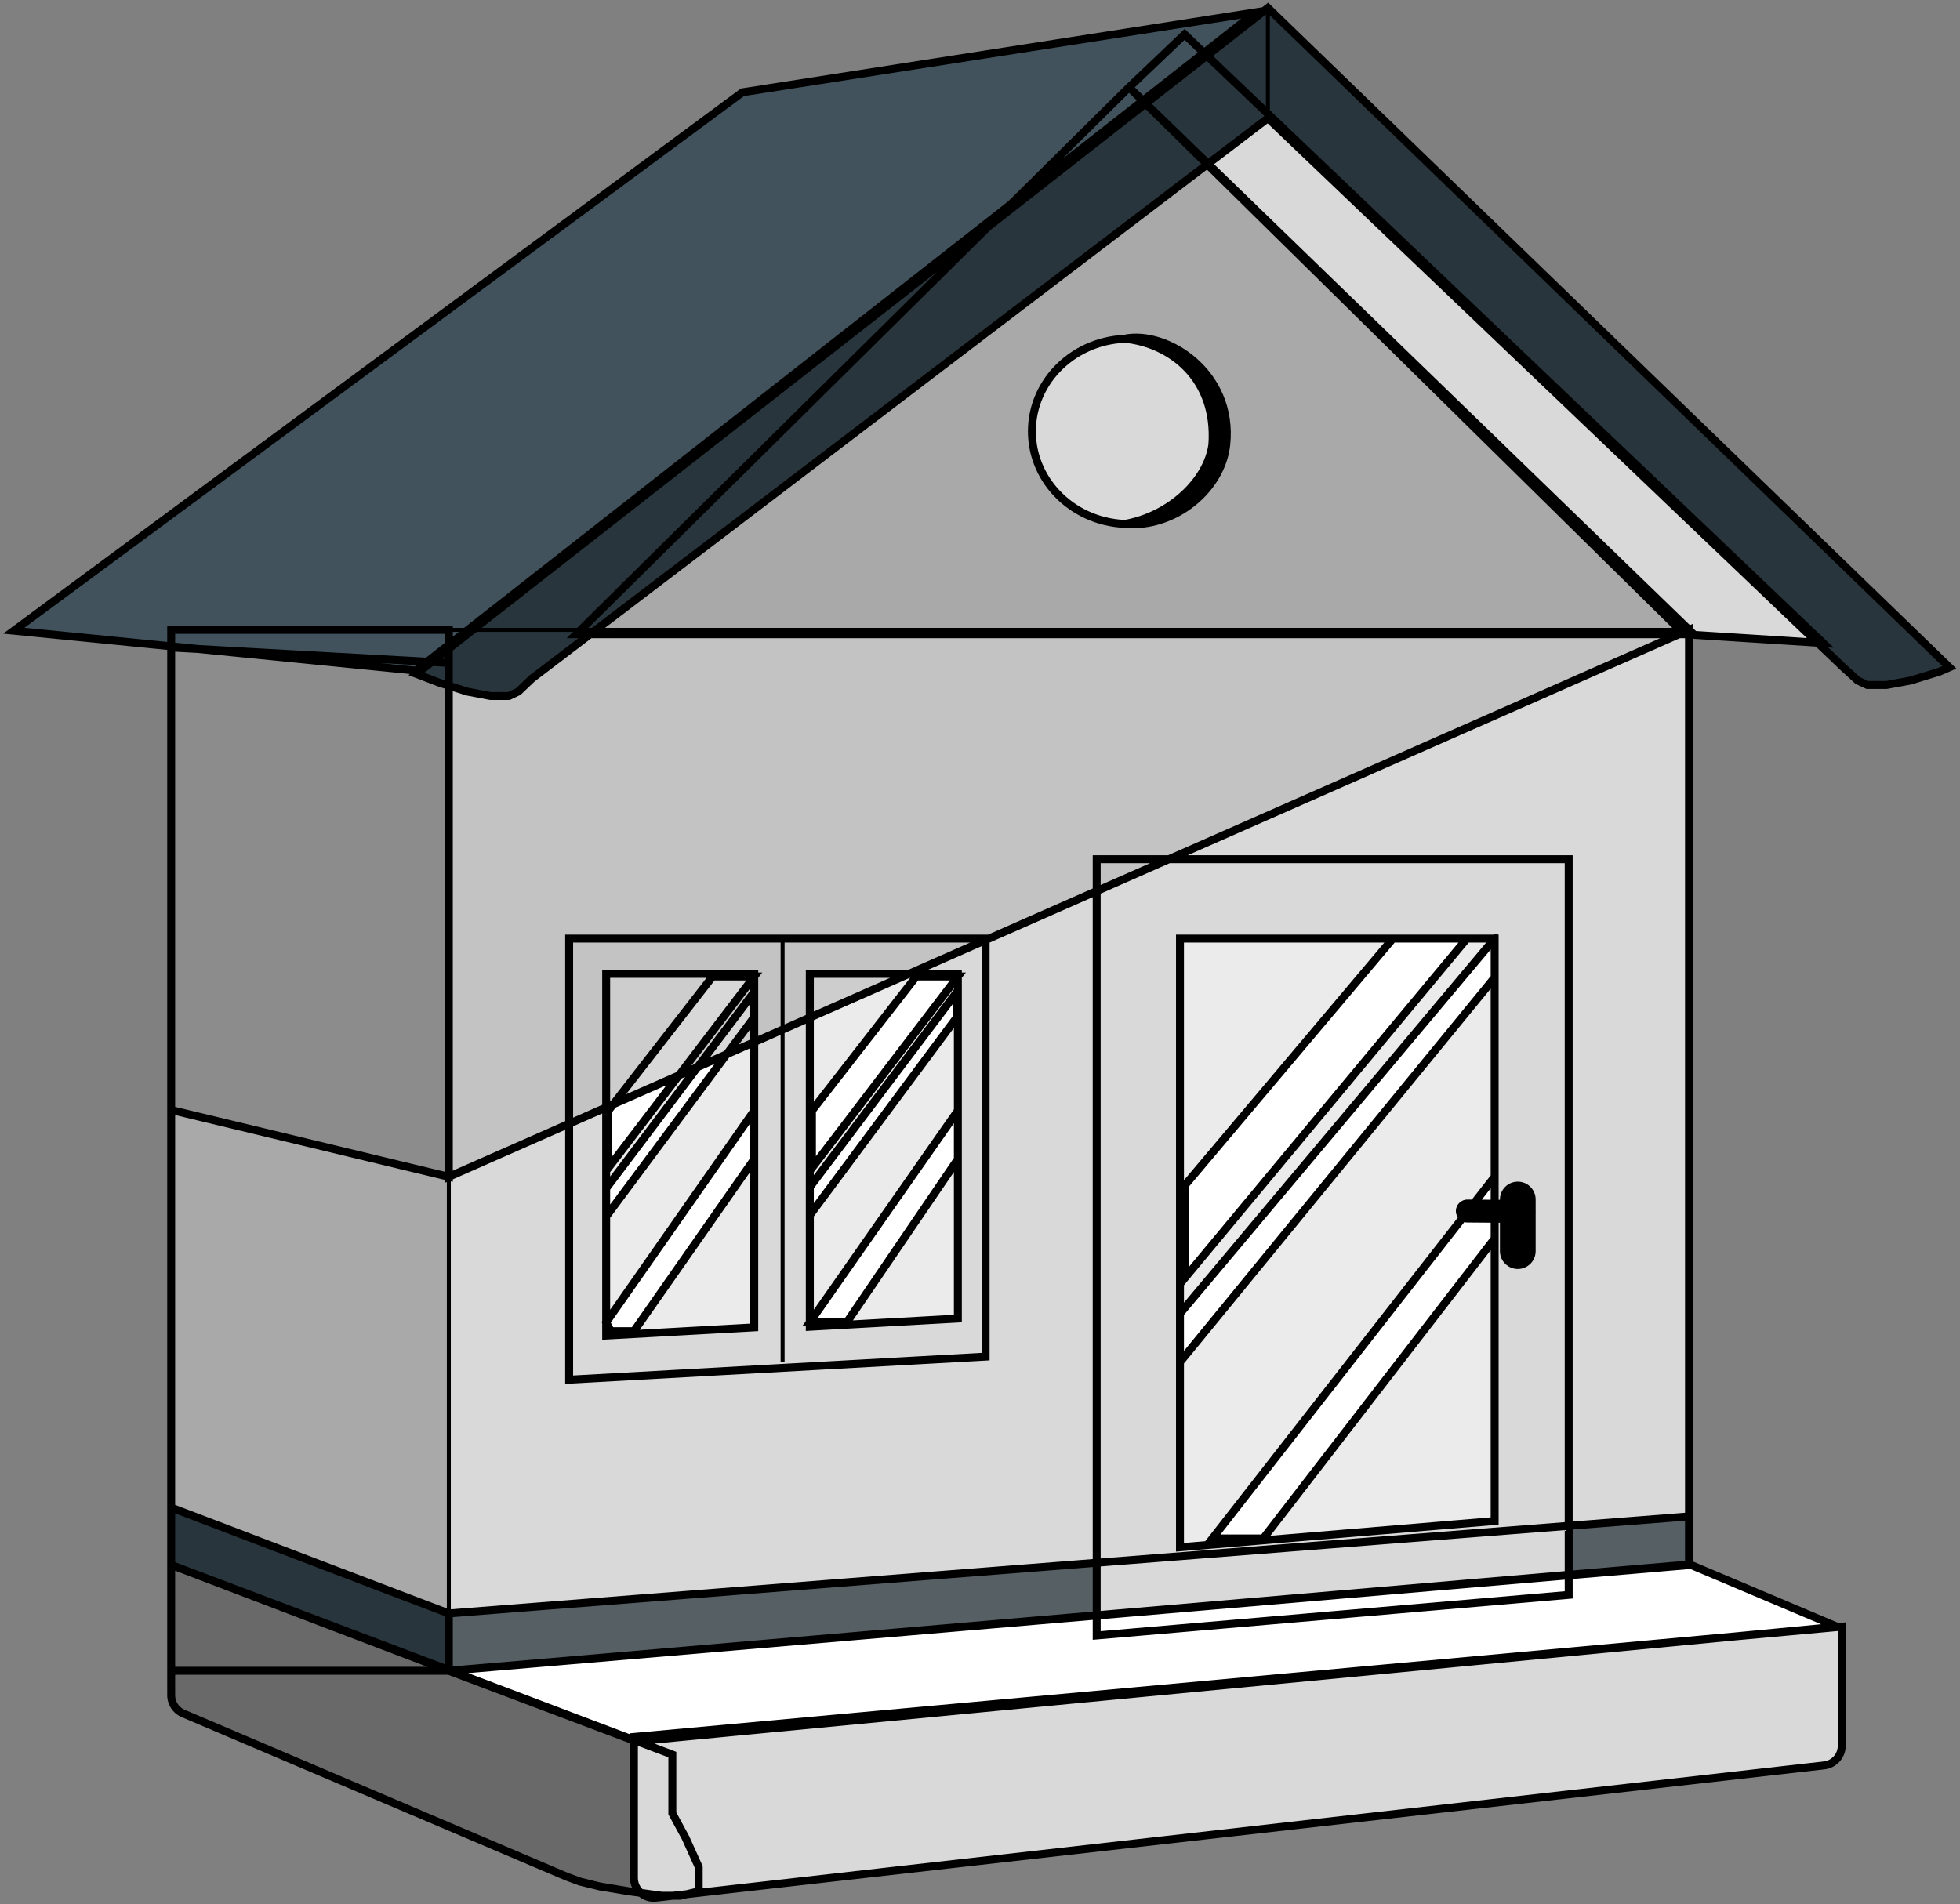 <svg width="494" height="480" viewBox="0 0 494 480" fill="none" xmlns="http://www.w3.org/2000/svg">
<rect x="0" y="0" width="494" height="480" fill="#808080" stroke="none"/>
<mask id="path-1-outside-1_1_94" maskUnits="userSpaceOnUse" x="0.489" y="0" width="493" height="480" fill="black">
<rect fill="white" x="0.489" width="493" height="480"/>
<path d="M113.124 158.776H425.698V394.383L113.124 421.182V158.776Z"/>
<path d="M43.145 158.776H113.124V421.182H43.145V158.776Z"/>
<path d="M43.145 394.496L169.458 442.307L169.458 457.127L172.782 463.267L176.106 470.636V476.776L171.441 477.888H166.775L158.611 476.776L151.176 475.548L146.19 474.32L142.866 473.092L46.187 431.944C44.343 431.159 43.145 429.348 43.145 427.343V394.496Z"/>
<path d="M159.777 437.86L464.195 410.063V440.066C464.195 442.609 462.285 444.748 459.758 445.034L165.339 478.37C162.374 478.706 159.777 476.386 159.777 473.402V437.86Z"/>
<path d="M113.124 406.727L425.698 382.265V394.496L113.124 421.182V406.727Z"/>
<path d="M43.145 380.042L113.125 406.727V421.182L43.145 394.496V380.042Z"/>
<path d="M276.41 216.594H395.375V402.047L276.41 412.287V216.594Z"/>
<path d="M297.404 236.608H376.714V383.426L297.404 390.049V236.608Z"/>
<path d="M351.055 236.608H369.716L298.57 322.223V298.874L351.055 236.608Z"/>
<path d="M376.714 236.608L376.714 246.43L297.404 343.349V331.119L376.714 236.608Z"/>
<path d="M376.713 296.65V312.217L318.397 387.825H305.567L376.713 296.65Z"/>
<path d="M379.047 302.373C379.047 300.441 380.613 298.874 382.546 298.874C384.478 298.874 386.045 300.441 386.045 302.373V315.389C386.045 317.322 384.478 318.888 382.546 318.888C380.613 318.888 379.047 317.322 379.047 315.389V302.373Z"/>
<path d="M369.817 307.176C368.771 307.169 367.931 306.315 367.94 305.27C367.949 304.225 368.803 303.384 369.848 303.391L384.182 303.495C385.228 303.502 386.068 304.356 386.059 305.401C386.05 306.446 385.196 307.287 384.151 307.28L369.817 307.176Z"/>
<path d="M143.448 236.608H248.417V341.979L143.448 347.797V236.608Z"/>
<path d="M152.78 245.504H190.102V334.606L152.78 336.678V245.504Z"/>
<path d="M179.605 246.159H190.102L153.327 294.426V279.972L179.605 246.159Z"/>
<path d="M189.943 250.259V256.622L152.779 306.657V299.563L189.943 250.259Z"/>
<path d="M190.101 279.972V292.203L159.777 335.567H153.945L152.779 333.343L190.101 279.972Z"/>
<path d="M204.098 245.504H241.42V332.386L204.098 334.455V245.504Z"/>
<path d="M230.923 246.159H241.42L204.644 294.426V279.972L230.923 246.159Z"/>
<path d="M241.26 249.951V256.314L204.097 306.349V299.255L241.26 249.951Z"/>
<path d="M241.419 279.972V292.203L213.427 333.343H204.097L241.419 279.972Z"/>
<path d="M113.124 421.182L426.189 394.496L463.02 410.063L160.314 438.972L113.124 421.182Z"/>
<path d="M43.145 163.224L113.125 167.11V296.65L43.145 279.81V163.224Z"/>
<path d="M113.124 296.65L425.698 158.776H113.124V296.65Z"/>
<path d="M284.572 22.014L426.863 159.888H145.252L284.572 22.014Z"/>
<path d="M309.066 108.741C309.066 121.637 298.1 132.091 284.573 132.091C271.046 132.091 260.08 121.637 260.08 108.741C260.08 95.846 271.046 85.391 284.573 85.391C298.1 85.391 309.066 95.846 309.066 108.741Z"/>
<path d="M309.065 112.077C307.899 123.196 296.235 133.203 283.406 132.091C295.068 130.066 304.398 120.972 305.565 112.077C306.731 95.398 295.068 86.503 283.406 85.391C293.903 83.168 310.98 93.82 309.065 112.077Z"/>
<path d="M284.572 22.014L298.568 8.671L459.52 162.112L424.531 159.888L284.572 22.014Z"/>
<path d="M319.562 29.797V2L491.32 168.227L488.776 169.339L481.525 171.563L475.483 172.675H470.649L468.232 171.563L465.815 169.339L464.591 168.227L319.562 29.797Z"/>
<path d="M319.562 29.797V2L104.958 169.895L110.79 172.119L117.788 174.343L123.62 175.454H128.285L130.618 174.343L132.95 172.119L134.132 171.007L319.562 29.797Z"/>
<path d="M187.132 23.267L316.477 3.112L104.828 169.051L3.489 158.987L187.132 23.267Z"/>
</mask>
<path d="M113.124 158.776H425.698V394.383L113.124 421.182V158.776Z" fill="#D9D9D9"/>
<path d="M43.145 158.776H113.124V421.182H43.145V158.776Z" fill="#A9A9A9"/>
<path d="M43.145 394.496L169.458 442.307L169.458 457.127L172.782 463.267L176.106 470.636V476.776L171.441 477.888H166.775L158.611 476.776L151.176 475.548L146.19 474.32L142.866 473.092L46.187 431.944C44.343 431.159 43.145 429.348 43.145 427.343V394.496Z" fill="#696969"/>
<path d="M159.777 437.86L464.195 410.063V440.066C464.195 442.609 462.285 444.748 459.758 445.034L165.339 478.37C162.374 478.706 159.777 476.386 159.777 473.402V437.86Z" fill="#D9D9D9"/>
<path d="M113.124 406.727L425.698 382.265V394.496L113.124 421.182V406.727Z" fill="#555F64"/>
<path d="M43.145 380.042L113.125 406.727V421.182L43.145 394.496V380.042Z" fill="#29353C"/>
<path d="M276.41 216.594H395.375V402.047L276.41 412.287V216.594Z" fill="#D9D9D9"/>
<path d="M297.404 236.608H376.714V383.426L297.404 390.049V236.608Z" fill="#EBEBEB"/>
<path d="M351.055 236.608H369.716L298.57 322.223V298.874L351.055 236.608Z" fill="white"/>
<path d="M376.714 236.608L376.714 246.43L297.404 343.349V331.119L376.714 236.608Z" fill="white"/>
<path d="M376.713 296.65V312.217L318.397 387.825H305.567L376.713 296.65Z" fill="white"/>
<path d="M379.047 302.373C379.047 300.441 380.613 298.874 382.546 298.874C384.478 298.874 386.045 300.441 386.045 302.373V315.389C386.045 317.322 384.478 318.888 382.546 318.888C380.613 318.888 379.047 317.322 379.047 315.389V302.373Z" fill="black"/>
<path d="M369.817 307.176C368.771 307.169 367.931 306.315 367.94 305.27C367.949 304.225 368.803 303.384 369.848 303.391L384.182 303.495C385.228 303.502 386.068 304.356 386.059 305.401C386.05 306.446 385.196 307.287 384.151 307.28L369.817 307.176Z" fill="black"/>
<path d="M143.448 236.608H248.417V341.979L143.448 347.797V236.608Z" fill="#D9D9D9"/>
<path d="M152.78 245.504H190.102V334.606L152.78 336.678V245.504Z" fill="#EBEBEB"/>
<path d="M179.605 246.159H190.102L153.327 294.426V279.972L179.605 246.159Z" fill="white"/>
<path d="M189.943 250.259V256.622L152.779 306.657V299.563L189.943 250.259Z" fill="white"/>
<path d="M190.101 279.972V292.203L159.777 335.567H153.945L152.779 333.343L190.101 279.972Z" fill="white"/>
<path d="M204.098 245.504H241.42V332.386L204.098 334.455V245.504Z" fill="#EBEBEB"/>
<path d="M230.923 246.159H241.42L204.644 294.426V279.972L230.923 246.159Z" fill="white"/>
<path d="M241.26 249.951V256.314L204.097 306.349V299.255L241.26 249.951Z" fill="white"/>
<path d="M241.419 279.972V292.203L213.427 333.343H204.097L241.419 279.972Z" fill="white"/>
<path d="M113.124 421.182L426.189 394.496L463.02 410.063L160.314 438.972L113.124 421.182Z" fill="white"/>
<path d="M43.145 163.224L113.125 167.11V296.65L43.145 279.81V163.224Z" fill="#696969" fill-opacity="0.45"/>
<path d="M113.124 296.65L425.698 158.776H113.124V296.65Z" fill="#A9A9A9" fill-opacity="0.45"/>
<path d="M284.572 22.014L426.863 159.888H145.252L284.572 22.014Z" fill="#A9A9A9"/>
<path d="M309.066 108.741C309.066 121.637 298.1 132.091 284.573 132.091C271.046 132.091 260.08 121.637 260.08 108.741C260.08 95.846 271.046 85.391 284.573 85.391C298.1 85.391 309.066 95.846 309.066 108.741Z" fill="#D9D9D9"/>
<path d="M309.065 112.077C307.899 123.196 296.235 133.203 283.406 132.091C295.068 130.066 304.398 120.972 305.565 112.077C306.731 95.398 295.068 86.503 283.406 85.391C293.903 83.168 310.98 93.82 309.065 112.077Z" fill="black"/>
<path d="M284.572 22.014L298.568 8.671L459.52 162.112L424.531 159.888L284.572 22.014Z" fill="#D9D9D9"/>
<path d="M319.562 29.797V2L491.32 168.227L488.776 169.339L481.525 171.563L475.483 172.675H470.649L468.232 171.563L465.815 169.339L464.591 168.227L319.562 29.797Z" fill="#29353C"/>
<path d="M319.562 29.797V2L104.958 169.895L110.79 172.119L117.788 174.343L123.62 175.454H128.285L130.618 174.343L132.95 172.119L134.132 171.007L319.562 29.797Z" fill="#29353C"/>
<path d="M187.132 23.267L316.477 3.112L104.828 169.051L3.489 158.987L187.132 23.267Z" fill="#41525C"/>
<path d="M113.124 158.776V158.276H112.624V158.776H113.124ZM113.124 159.276H425.698V158.276H113.124V159.276ZM113.624 421.182V158.776H112.624V421.182H113.624ZM297.404 236.858H376.714V235.858H297.404V236.858ZM297.154 236.608V390.049H298.154V236.608H297.154ZM297.423 390.298L376.733 383.627L376.649 382.631L297.339 389.302L297.423 390.298ZM376.552 235.496V383.378H377.552V235.496H376.552ZM152.779 246.409H189.943V245.409H152.779V246.409ZM152.529 246.159V336.678H153.529V246.159H152.529ZM152.793 336.928L190.115 334.861L190.06 333.862L152.737 335.929L152.793 336.928ZM204.097 246.408H241.26V245.408H204.097V246.408ZM204.117 246.158V333.913H205.117V246.158H204.117ZM204.109 334.495L241.428 332.64L241.379 331.641L204.059 333.497L204.109 334.495ZM240.918 245.503V332.594H241.918V245.503H240.918ZM196.748 236.608V343.349H197.748V236.608H196.748ZM320.062 29.797V2H319.062V29.797H320.062ZM113.124 158.776H114.124V157.776H113.124V158.776ZM425.698 158.776H426.698V157.242L425.294 157.861L425.698 158.776ZM425.698 394.383L425.783 395.379L426.698 395.301V394.383H425.698ZM43.145 158.776V157.776H42.145V158.776H43.145ZM43.145 421.182H42.145V422.182H43.145V421.182ZM169.458 442.307L170.458 442.307L170.458 441.617L169.812 441.372L169.458 442.307ZM142.866 473.092L142.474 474.012L142.496 474.021L142.519 474.03L142.866 473.092ZM169.458 457.127L168.458 457.127L168.458 457.38L168.578 457.603L169.458 457.127ZM172.782 463.267L173.693 462.856L173.679 462.823L173.661 462.791L172.782 463.267ZM176.106 470.636H177.106V470.42L177.017 470.224L176.106 470.636ZM176.106 476.776L176.338 477.749L177.106 477.565V476.776H176.106ZM146.19 474.32L145.843 475.258L145.896 475.277L145.951 475.291L146.19 474.32ZM151.176 475.548L150.937 476.519L150.974 476.528L151.013 476.534L151.176 475.548ZM158.611 476.776L158.448 477.762L158.462 477.765L158.476 477.767L158.611 476.776ZM171.441 477.888V478.888H171.558L171.672 478.86L171.441 477.888ZM166.775 477.888L166.64 478.879L166.708 478.888H166.775V477.888ZM46.187 431.944L45.795 432.864L45.795 432.864L46.187 431.944ZM159.777 437.86L159.686 436.864L158.777 436.947V437.86H159.777ZM464.195 410.063H465.195V408.967L464.104 409.067L464.195 410.063ZM165.339 478.37L165.227 477.376L165.227 477.376L165.339 478.37ZM459.758 445.034L459.87 446.027L459.87 446.027L459.758 445.034ZM113.124 406.727L113.046 405.73L112.124 405.802V406.727H113.124ZM425.698 382.265H426.698V381.184L425.62 381.268L425.698 382.265ZM425.698 394.496L425.783 395.493L426.698 395.414V394.496H425.698ZM43.145 380.042L43.502 379.108L42.145 378.591V380.042H43.145ZM113.125 406.727H114.125V406.039L113.481 405.793L113.125 406.727ZM113.125 421.182L112.768 422.116L114.125 422.634V421.182H113.125ZM276.41 216.594V215.594H275.41V216.594H276.41ZM395.375 216.594H396.375V215.594H395.375V216.594ZM395.375 402.047L395.461 403.043L396.375 402.964V402.047H395.375ZM276.41 412.287H275.41V413.376L276.496 413.283L276.41 412.287ZM297.404 236.608V235.608H296.404V236.608H297.404ZM376.714 236.608L377.714 236.608L377.714 235.608H376.714V236.608ZM376.714 383.426L376.797 384.422L377.714 384.346V383.426H376.714ZM297.404 390.049H296.404V391.136L297.487 391.046L297.404 390.049ZM351.055 236.608V235.608H350.59L350.29 235.964L351.055 236.608ZM369.716 236.608L370.485 237.247L371.847 235.608H369.716V236.608ZM298.57 322.223H297.57V324.991L299.339 322.863L298.57 322.223ZM298.57 298.874L297.806 298.229L297.57 298.509V298.874H298.57ZM376.714 246.43L377.488 247.063L377.714 246.787L377.714 246.43L376.714 246.43ZM297.404 343.349H296.404V346.15L298.178 343.983L297.404 343.349ZM297.404 331.119L296.638 330.476L296.404 330.755V331.119H297.404ZM376.713 296.65H377.713V293.743L375.924 296.035L376.713 296.65ZM376.713 312.217L377.505 312.827L377.713 312.557V312.217H376.713ZM318.397 387.825V388.825H318.888L319.189 388.436L318.397 387.825ZM305.567 387.825L304.779 387.21L303.518 388.825H305.567V387.825ZM384.151 307.28L384.158 306.28L384.158 306.28L384.151 307.28ZM384.182 303.495L384.19 302.495L384.19 302.495L384.182 303.495ZM369.848 303.391L369.841 304.391L369.841 304.391L369.848 303.391ZM369.817 307.176L369.809 308.176L369.809 308.176L369.817 307.176ZM143.448 236.608V235.608H142.448V236.608H143.448ZM248.417 236.608H249.417V235.608H248.417V236.608ZM248.417 341.979L248.472 342.978L249.417 342.925V341.979H248.417ZM143.448 347.797H142.448V348.854L143.504 348.796L143.448 347.797ZM152.78 245.504V244.504H151.78V245.504H152.78ZM190.102 245.504H191.102V244.504H190.102V245.504ZM190.102 334.606L190.157 335.605L191.102 335.552V334.606H190.102ZM152.78 336.678H151.78V337.736L152.835 337.677L152.78 336.678ZM179.605 246.159V245.159H179.116L178.816 245.545L179.605 246.159ZM190.102 246.159L190.898 246.765L192.121 245.159H190.102V246.159ZM153.327 294.426H152.327V297.389L154.122 295.032L153.327 294.426ZM153.327 279.972L152.537 279.358L152.327 279.629V279.972H153.327ZM189.943 250.259H190.943V247.271L189.144 249.657L189.943 250.259ZM189.943 256.622L190.745 257.219L190.943 256.953V256.622H189.943ZM152.779 306.657H151.779V309.681L153.582 307.254L152.779 306.657ZM152.779 299.563L151.98 298.961L151.779 299.229V299.563H152.779ZM190.101 279.972H191.101V276.797L189.282 279.399L190.101 279.972ZM190.101 292.203L190.921 292.776L191.101 292.518V292.203H190.101ZM159.777 335.567V336.567H160.298L160.596 336.14L159.777 335.567ZM152.779 333.343L151.959 332.77L151.611 333.268L151.893 333.807L152.779 333.343ZM153.945 335.567L153.06 336.031L153.34 336.567H153.945V335.567ZM204.098 245.504V244.504H203.098V245.504H204.098ZM241.42 245.504H242.42V244.504H241.42V245.504ZM241.42 332.386L241.475 333.385L242.42 333.332V332.386H241.42ZM204.098 334.455H203.098V335.512L204.153 335.453L204.098 334.455ZM230.923 246.159V245.159H230.434L230.133 245.545L230.923 246.159ZM241.42 246.159L242.215 246.765L243.439 245.159H241.42V246.159ZM204.644 294.426H203.644V297.389L205.44 295.032L204.644 294.426ZM204.644 279.972L203.855 279.358L203.644 279.629V279.972H204.644ZM241.26 249.951H242.26V246.963L240.462 249.349L241.26 249.951ZM241.26 256.314L242.063 256.91L242.26 256.645V256.314H241.26ZM204.097 306.349H203.097V309.372L204.899 306.945L204.097 306.349ZM204.097 299.255L203.298 298.653L203.097 298.92V299.255H204.097ZM241.419 279.972H242.419V276.797L240.599 279.399L241.419 279.972ZM241.419 292.203L242.246 292.765L242.419 292.511V292.203H241.419ZM213.427 333.343V334.343H213.956L214.254 333.905L213.427 333.343ZM204.097 333.343L203.277 332.769L202.177 334.343H204.097V333.343ZM426.189 394.496L426.578 393.575L426.35 393.479L426.104 393.5L426.189 394.496ZM463.02 410.063L463.115 411.058L463.409 409.141L463.02 410.063ZM160.314 438.972L159.961 439.907L160.178 439.989L160.409 439.967L160.314 438.972ZM43.145 163.224L43.201 162.225L42.145 162.167V163.224H43.145ZM113.125 167.11H114.125V166.164L113.18 166.112L113.125 167.11ZM113.125 296.65L112.891 297.623L114.125 297.919V296.65H113.125ZM43.145 279.81H42.145V280.598L42.911 280.782L43.145 279.81ZM113.124 296.65H112.124V298.184L113.527 297.565L113.124 296.65ZM284.572 22.014L283.882 21.29L283.875 21.296L283.868 21.303L284.572 22.014ZM426.863 159.888V160.888H429.332L427.559 159.17L426.863 159.888ZM145.252 159.888L144.549 159.177L142.82 160.888H145.252V159.888ZM309.065 112.077L308.07 111.972L309.065 112.077ZM283.406 132.091L283.235 131.106L283.319 133.087L283.406 132.091ZM305.565 112.077L306.556 112.207L306.56 112.177L306.562 112.147L305.565 112.077ZM283.406 85.391L283.199 84.413L283.311 86.387L283.406 85.391ZM298.568 8.671L299.258 7.947L298.568 7.29L297.878 7.947L298.568 8.671ZM459.52 162.112L459.457 163.11L462.199 163.284L460.21 161.388L459.52 162.112ZM424.531 159.888L423.829 160.6L424.095 160.862L424.467 160.886L424.531 159.888ZM319.562 29.797L320.252 29.074L319.635 28.485L318.956 29.002L319.562 29.797ZM319.562 2L320.257 1.281L319.631 0.676L318.945 1.212L319.562 2ZM491.32 168.227L491.72 169.144L493.087 168.546L492.015 167.509L491.32 168.227ZM464.591 168.227L463.9 168.951L463.909 168.959L463.918 168.968L464.591 168.227ZM488.776 169.339L489.069 170.295L489.124 170.278L489.177 170.255L488.776 169.339ZM475.483 172.675V173.675H475.574L475.664 173.658L475.483 172.675ZM465.815 169.339L466.492 168.603L466.487 168.599L465.815 169.339ZM468.232 171.563L467.555 172.299L467.671 172.406L467.814 172.471L468.232 171.563ZM470.649 172.675L470.231 173.583L470.43 173.675H470.649V172.675ZM481.525 171.563L481.706 172.546L481.763 172.536L481.819 172.519L481.525 171.563ZM104.958 169.895L104.342 169.107L102.948 170.199L104.602 170.829L104.958 169.895ZM134.132 171.007L133.526 170.211L133.485 170.243L133.447 170.279L134.132 171.007ZM110.79 172.119L110.434 173.053L110.46 173.063L110.487 173.072L110.79 172.119ZM123.62 175.454L123.432 176.437L123.525 176.454H123.62V175.454ZM132.95 172.119L132.265 171.391L132.26 171.395L132.95 172.119ZM130.618 174.343L131.048 175.245L131.192 175.177L131.308 175.066L130.618 174.343ZM128.285 175.454V176.454H128.511L128.715 176.357L128.285 175.454ZM117.788 174.343L117.485 175.296L117.542 175.314L117.601 175.325L117.788 174.343ZM187.132 23.267L186.978 22.279L186.735 22.317L186.538 22.463L187.132 23.267ZM316.477 3.112L317.094 3.899L320.111 1.534L316.323 2.124L316.477 3.112ZM104.828 169.051L104.729 170.046L105.129 170.085L105.445 169.837L104.828 169.051ZM3.489 158.987L2.895 158.183L0.807 159.726L3.39 159.983L3.489 158.987ZM424.698 158.776V394.383H426.698V158.776H424.698ZM425.612 393.386L113.038 420.185L113.209 422.178L425.783 395.379L425.612 393.386ZM43.145 159.776H113.124V157.776H43.145V159.776ZM113.124 420.182H43.145V422.182H113.124V420.182ZM44.145 421.182V158.776H42.145V421.182H44.145ZM42.791 395.431L169.104 443.243L169.812 441.372L43.499 393.561L42.791 395.431ZM143.257 472.172L46.579 431.024L45.795 432.864L142.474 474.012L143.257 472.172ZM44.145 427.343V394.496H42.145V427.343H44.145ZM168.458 442.307L168.458 457.127L170.458 457.127L170.458 442.307L168.458 442.307ZM168.578 457.603L171.902 463.743L173.661 462.791L170.337 456.651L168.578 457.603ZM175.106 470.636V476.776H177.106V470.636H175.106ZM146.536 473.382L143.212 472.154L142.519 474.03L145.843 475.258L146.536 473.382ZM151.415 474.577L146.429 473.349L145.951 475.291L150.937 476.519L151.415 474.577ZM158.774 475.789L151.339 474.561L151.013 476.534L158.448 477.762L158.774 475.789ZM175.874 475.803L171.209 476.915L171.672 478.86L176.338 477.749L175.874 475.803ZM171.441 476.888H166.775V478.888H171.441V476.888ZM166.91 476.897L158.746 475.785L158.476 477.767L166.64 478.879L166.91 476.897ZM46.579 431.024C45.103 430.396 44.145 428.947 44.145 427.343H42.145C42.145 429.749 43.582 431.922 45.795 432.864L46.579 431.024ZM159.867 438.856L464.286 411.059L464.104 409.067L159.686 436.864L159.867 438.856ZM463.195 410.063V440.066H465.195V410.063H463.195ZM459.645 444.04L165.227 477.376L165.452 479.364L459.87 446.027L459.645 444.04ZM160.777 473.402V437.86H158.777V473.402H160.777ZM165.227 477.376C162.854 477.645 160.777 475.789 160.777 473.402H158.777C158.777 476.983 161.893 479.767 165.452 479.364L165.227 477.376ZM463.195 440.066C463.195 442.101 461.667 443.811 459.645 444.04L459.87 446.027C462.903 445.684 465.195 443.118 465.195 440.066H463.195ZM113.202 407.724L425.776 383.262L425.62 381.268L113.046 405.73L113.202 407.724ZM424.698 382.265V394.496H426.698V382.265H424.698ZM425.613 393.5L113.038 420.185L113.209 422.178L425.783 395.493L425.613 393.5ZM114.124 421.182V406.727H112.124V421.182H114.124ZM42.789 380.977L112.768 407.662L113.481 405.793L43.502 379.108L42.789 380.977ZM112.125 406.727V421.182H114.125V406.727H112.125ZM113.481 420.248L43.502 393.562L42.789 395.43L112.768 422.116L113.481 420.248ZM44.145 394.496V380.042H42.145V394.496H44.145ZM276.41 217.594H395.375V215.594H276.41V217.594ZM394.375 216.594V402.047H396.375V216.594H394.375ZM395.289 401.051L276.324 411.29L276.496 413.283L395.461 403.043L395.289 401.051ZM277.41 412.287V216.594H275.41V412.287H277.41ZM297.404 237.608H376.714V235.608H297.404V237.608ZM375.714 236.608V383.426H377.714V236.608H375.714ZM376.63 382.429L297.321 389.052L297.487 391.046L376.797 384.422L376.63 382.429ZM298.404 390.049V236.608H296.404V390.049H298.404ZM351.055 237.608H369.716V235.608H351.055V237.608ZM368.947 235.969L297.801 321.584L299.339 322.863L370.485 237.247L368.947 235.969ZM299.57 322.223V298.874H297.57V322.223H299.57ZM299.335 299.518L351.819 237.253L350.29 235.964L297.806 298.229L299.335 299.518ZM375.714 236.608L375.714 246.43L377.714 246.43L377.714 236.608L375.714 236.608ZM375.94 245.796L296.63 342.716L298.178 343.983L377.488 247.063L375.94 245.796ZM298.404 343.349V331.119H296.404V343.349H298.404ZM298.17 331.761L377.48 237.251L375.948 235.966L296.638 330.476L298.17 331.761ZM375.713 296.65V312.217H377.713V296.65H375.713ZM375.921 311.606L317.605 387.214L319.189 388.436L377.505 312.827L375.921 311.606ZM318.397 386.825H305.567V388.825H318.397V386.825ZM306.356 388.44L377.501 297.265L375.924 296.035L304.779 387.21L306.356 388.44ZM385.045 302.373V315.389H387.045V302.373H385.045ZM380.047 315.389V302.373H378.047V315.389H380.047ZM382.546 317.888C381.165 317.888 380.047 316.769 380.047 315.389H378.047C378.047 317.874 380.061 319.888 382.546 319.888V317.888ZM385.045 315.389C385.045 316.769 383.926 317.888 382.546 317.888V319.888C385.03 319.888 387.045 317.874 387.045 315.389H385.045ZM382.546 299.874C383.926 299.874 385.045 300.993 385.045 302.373H387.045C387.045 299.888 385.03 297.874 382.546 297.874V299.874ZM382.546 297.874C380.061 297.874 378.047 299.888 378.047 302.373H380.047C380.047 300.993 381.165 299.874 382.546 299.874V297.874ZM369.841 304.391L384.175 304.495L384.19 302.495L369.856 302.391L369.841 304.391ZM384.158 306.28L369.824 306.176L369.809 308.176L384.143 308.28L384.158 306.28ZM385.059 305.393C385.055 305.886 384.651 306.283 384.158 306.28L384.143 308.28C385.74 308.291 387.045 307.006 387.059 305.409L385.059 305.393ZM384.175 304.495C384.668 304.498 385.063 304.9 385.059 305.393L387.059 305.409C387.072 303.811 385.787 302.506 384.19 302.495L384.175 304.495ZM368.94 305.279C368.944 304.785 369.348 304.388 369.841 304.391L369.856 302.391C368.259 302.38 366.953 303.665 366.94 305.262L368.94 305.279ZM366.94 305.262C366.927 306.86 368.211 308.165 369.809 308.176L369.824 306.176C369.331 306.173 368.936 305.771 368.94 305.279L366.94 305.262ZM143.448 237.608H248.417V235.608H143.448V237.608ZM247.417 236.608V341.979H249.417V236.608H247.417ZM248.362 340.981L143.393 346.799L143.504 348.796L248.472 342.978L248.362 340.981ZM144.448 347.797V236.608H142.448V347.797H144.448ZM152.78 246.504H190.102V244.504H152.78V246.504ZM189.102 245.504V334.606H191.102V245.504H189.102ZM190.047 333.608L152.724 335.68L152.835 337.677L190.157 335.605L190.047 333.608ZM153.78 336.678V245.504H151.78V336.678H153.78ZM179.605 247.159H190.102V245.159H179.605V247.159ZM189.307 245.553L152.531 293.82L154.122 295.032L190.898 246.765L189.307 245.553ZM154.327 294.426V279.972H152.327V294.426H154.327ZM154.116 280.585L180.395 246.773L178.816 245.545L152.537 279.358L154.116 280.585ZM188.943 250.259V256.622H190.943V250.259H188.943ZM189.14 256.026L151.976 306.061L153.582 307.254L190.745 257.219L189.14 256.026ZM153.779 306.657V299.563H151.779V306.657H153.779ZM153.577 300.165L190.741 250.861L189.144 249.657L151.98 298.961L153.577 300.165ZM189.101 279.972V292.203H191.101V279.972H189.101ZM189.282 291.63L158.957 334.994L160.596 336.14L190.921 292.776L189.282 291.63ZM153.598 333.916L190.921 280.545L189.282 279.399L151.959 332.77L153.598 333.916ZM159.777 334.567H153.945V336.567H159.777V334.567ZM154.831 335.102L153.664 332.878L151.893 333.807L153.06 336.031L154.831 335.102ZM204.098 246.504H241.42V244.504H204.098V246.504ZM240.42 245.504V332.386H242.42V245.504H240.42ZM241.365 331.388L204.042 333.456L204.153 335.453L241.475 333.385L241.365 331.388ZM205.098 334.455V245.504H203.098V334.455H205.098ZM230.923 247.159H241.42V245.159H230.923V247.159ZM240.624 245.553L203.849 293.82L205.44 295.032L242.215 246.765L240.624 245.553ZM205.644 294.426V279.972H203.644V294.426H205.644ZM205.434 280.585L231.713 246.773L230.133 245.545L203.855 279.358L205.434 280.585ZM240.26 249.951V256.314H242.26V249.951H240.26ZM240.458 255.718L203.294 305.753L204.899 306.945L242.063 256.91L240.458 255.718ZM205.097 306.349V299.255H203.097V306.349H205.097ZM204.895 299.857L242.059 250.553L240.462 249.349L203.298 298.653L204.895 299.857ZM240.419 279.972V292.203H242.419V279.972H240.419ZM240.592 291.64L212.6 332.78L214.254 333.905L242.246 292.765L240.592 291.64ZM204.916 333.916L242.238 280.545L240.599 279.399L203.277 332.769L204.916 333.916ZM113.208 422.178L426.274 395.493L426.104 393.5L113.039 420.185L113.208 422.178ZM425.799 395.417L462.631 410.984L463.409 409.141L426.578 393.575L425.799 395.417ZM462.925 409.067L160.218 437.976L160.409 439.967L463.115 411.058L462.925 409.067ZM160.666 438.036L113.476 420.246L112.771 422.117L159.961 439.907L160.666 438.036ZM43.09 164.222L113.069 168.108L113.18 166.112L43.201 162.225L43.09 164.222ZM112.125 167.11V296.65H114.125V167.11H112.125ZM113.358 295.678L43.379 278.838L42.911 280.782L112.891 297.623L113.358 295.678ZM44.145 279.81V163.224H42.145V279.81H44.145ZM113.527 297.565L426.101 159.691L425.294 157.861L112.72 295.735L113.527 297.565ZM112.124 158.776V296.65H114.124V158.776H112.124ZM283.876 22.732L426.167 160.606L427.559 159.17L285.268 21.296L283.876 22.732ZM426.863 158.888H145.252V160.888H426.863V158.888ZM145.956 160.599L285.275 22.725L283.868 21.303L144.549 159.177L145.956 160.599ZM308.066 108.741C308.066 121.04 297.594 131.091 284.573 131.091V133.091C298.607 133.091 310.066 122.234 310.066 108.741H308.066ZM284.573 131.091C271.553 131.091 261.08 121.04 261.08 108.741H259.08C259.08 122.234 270.54 133.091 284.573 133.091V131.091ZM261.08 108.741C261.08 96.442 271.553 86.391 284.573 86.391V84.391C270.54 84.391 259.08 95.249 259.08 108.741H261.08ZM284.573 86.391C297.594 86.391 308.066 96.442 308.066 108.741H310.066C310.066 95.249 298.607 84.391 284.573 84.391V86.391ZM308.07 111.972C306.963 122.526 295.802 132.161 283.492 131.095L283.319 133.087C296.669 134.244 308.834 123.865 310.059 112.181L308.07 111.972ZM283.577 133.076C289.608 132.029 295.03 129.156 299.1 125.395C303.162 121.64 305.935 116.942 306.556 112.207L304.573 111.947C304.028 116.107 301.553 120.403 297.742 123.926C293.94 127.441 288.865 130.128 283.235 131.106L283.577 133.076ZM306.562 112.147C307.164 103.543 304.452 96.87 300.021 92.208C295.607 87.564 289.541 84.972 283.501 84.396L283.311 86.387C288.933 86.923 294.53 89.334 298.571 93.586C302.595 97.819 305.132 103.933 304.567 112.007L306.562 112.147ZM283.613 86.37C288.479 85.339 295.063 87.291 300.232 91.807C305.36 96.287 308.99 103.206 308.07 111.972L310.059 112.181C311.055 102.691 307.104 95.155 301.548 90.301C296.033 85.482 288.829 83.22 283.199 84.413L283.613 86.37ZM285.262 22.738L299.258 9.395L297.878 7.947L283.882 21.29L285.262 22.738ZM297.878 9.395L458.83 162.835L460.21 161.388L299.258 7.947L297.878 9.395ZM459.584 161.114L424.594 158.89L424.467 160.886L459.457 163.11L459.584 161.114ZM425.232 159.176L285.274 21.301L283.87 22.726L423.829 160.6L425.232 159.176ZM318.866 2.719L490.624 168.946L492.015 167.509L320.257 1.281L318.866 2.719ZM465.281 167.504L320.252 29.074L318.871 30.521L463.9 168.951L465.281 167.504ZM490.919 167.311L488.376 168.423L489.177 170.255L491.72 169.144L490.919 167.311ZM466.487 168.599L465.263 167.487L463.918 168.968L465.143 170.079L466.487 168.599ZM471.067 171.766L468.65 170.654L467.814 172.471L470.231 173.583L471.067 171.766ZM481.344 170.579L475.302 171.691L475.664 173.658L481.706 172.546L481.344 170.579ZM318.945 1.212L104.342 169.107L105.575 170.683L320.178 2.788L318.945 1.212ZM134.738 171.803L320.167 30.593L318.956 29.002L133.526 170.211L134.738 171.803ZM104.602 170.829L110.434 173.053L111.146 171.184L105.315 168.961L104.602 170.829ZM133.635 172.847L134.817 171.735L133.447 170.279L132.265 171.391L133.635 172.847ZM128.715 176.357L131.048 175.245L130.187 173.44L127.855 174.552L128.715 176.357ZM117.601 175.325L123.432 176.437L123.807 174.472L117.975 173.36L117.601 175.325ZM187.286 24.256L316.631 4.1L316.323 2.124L186.978 22.279L187.286 24.256ZM315.86 2.325L104.211 168.264L105.445 169.837L317.094 3.899L315.86 2.325ZM104.927 168.055L3.588 157.992L3.39 159.983L104.729 170.046L104.927 168.055ZM4.084 159.792L187.726 24.072L186.538 22.463L2.895 158.183L4.084 159.792ZM171.87 463.678L175.194 471.047L177.017 470.224L173.693 462.856L171.87 463.678ZM213.427 332.343H204.097V334.343H213.427V332.343ZM468.909 170.827L466.492 168.603L465.138 170.075L467.555 172.299L468.909 170.827ZM475.483 171.675H470.649V173.675H475.483V171.675ZM488.483 168.383L481.232 170.607L481.819 172.519L489.069 170.295L488.483 168.383ZM131.308 175.066L133.64 172.843L132.26 171.395L129.928 173.619L131.308 175.066ZM123.62 176.454H128.285V174.454H123.62V176.454ZM110.487 173.072L117.485 175.296L118.091 173.39L111.093 171.166L110.487 173.072Z" fill="black" mask="url(#path-1-outside-1_1_94)"/>
</svg>
